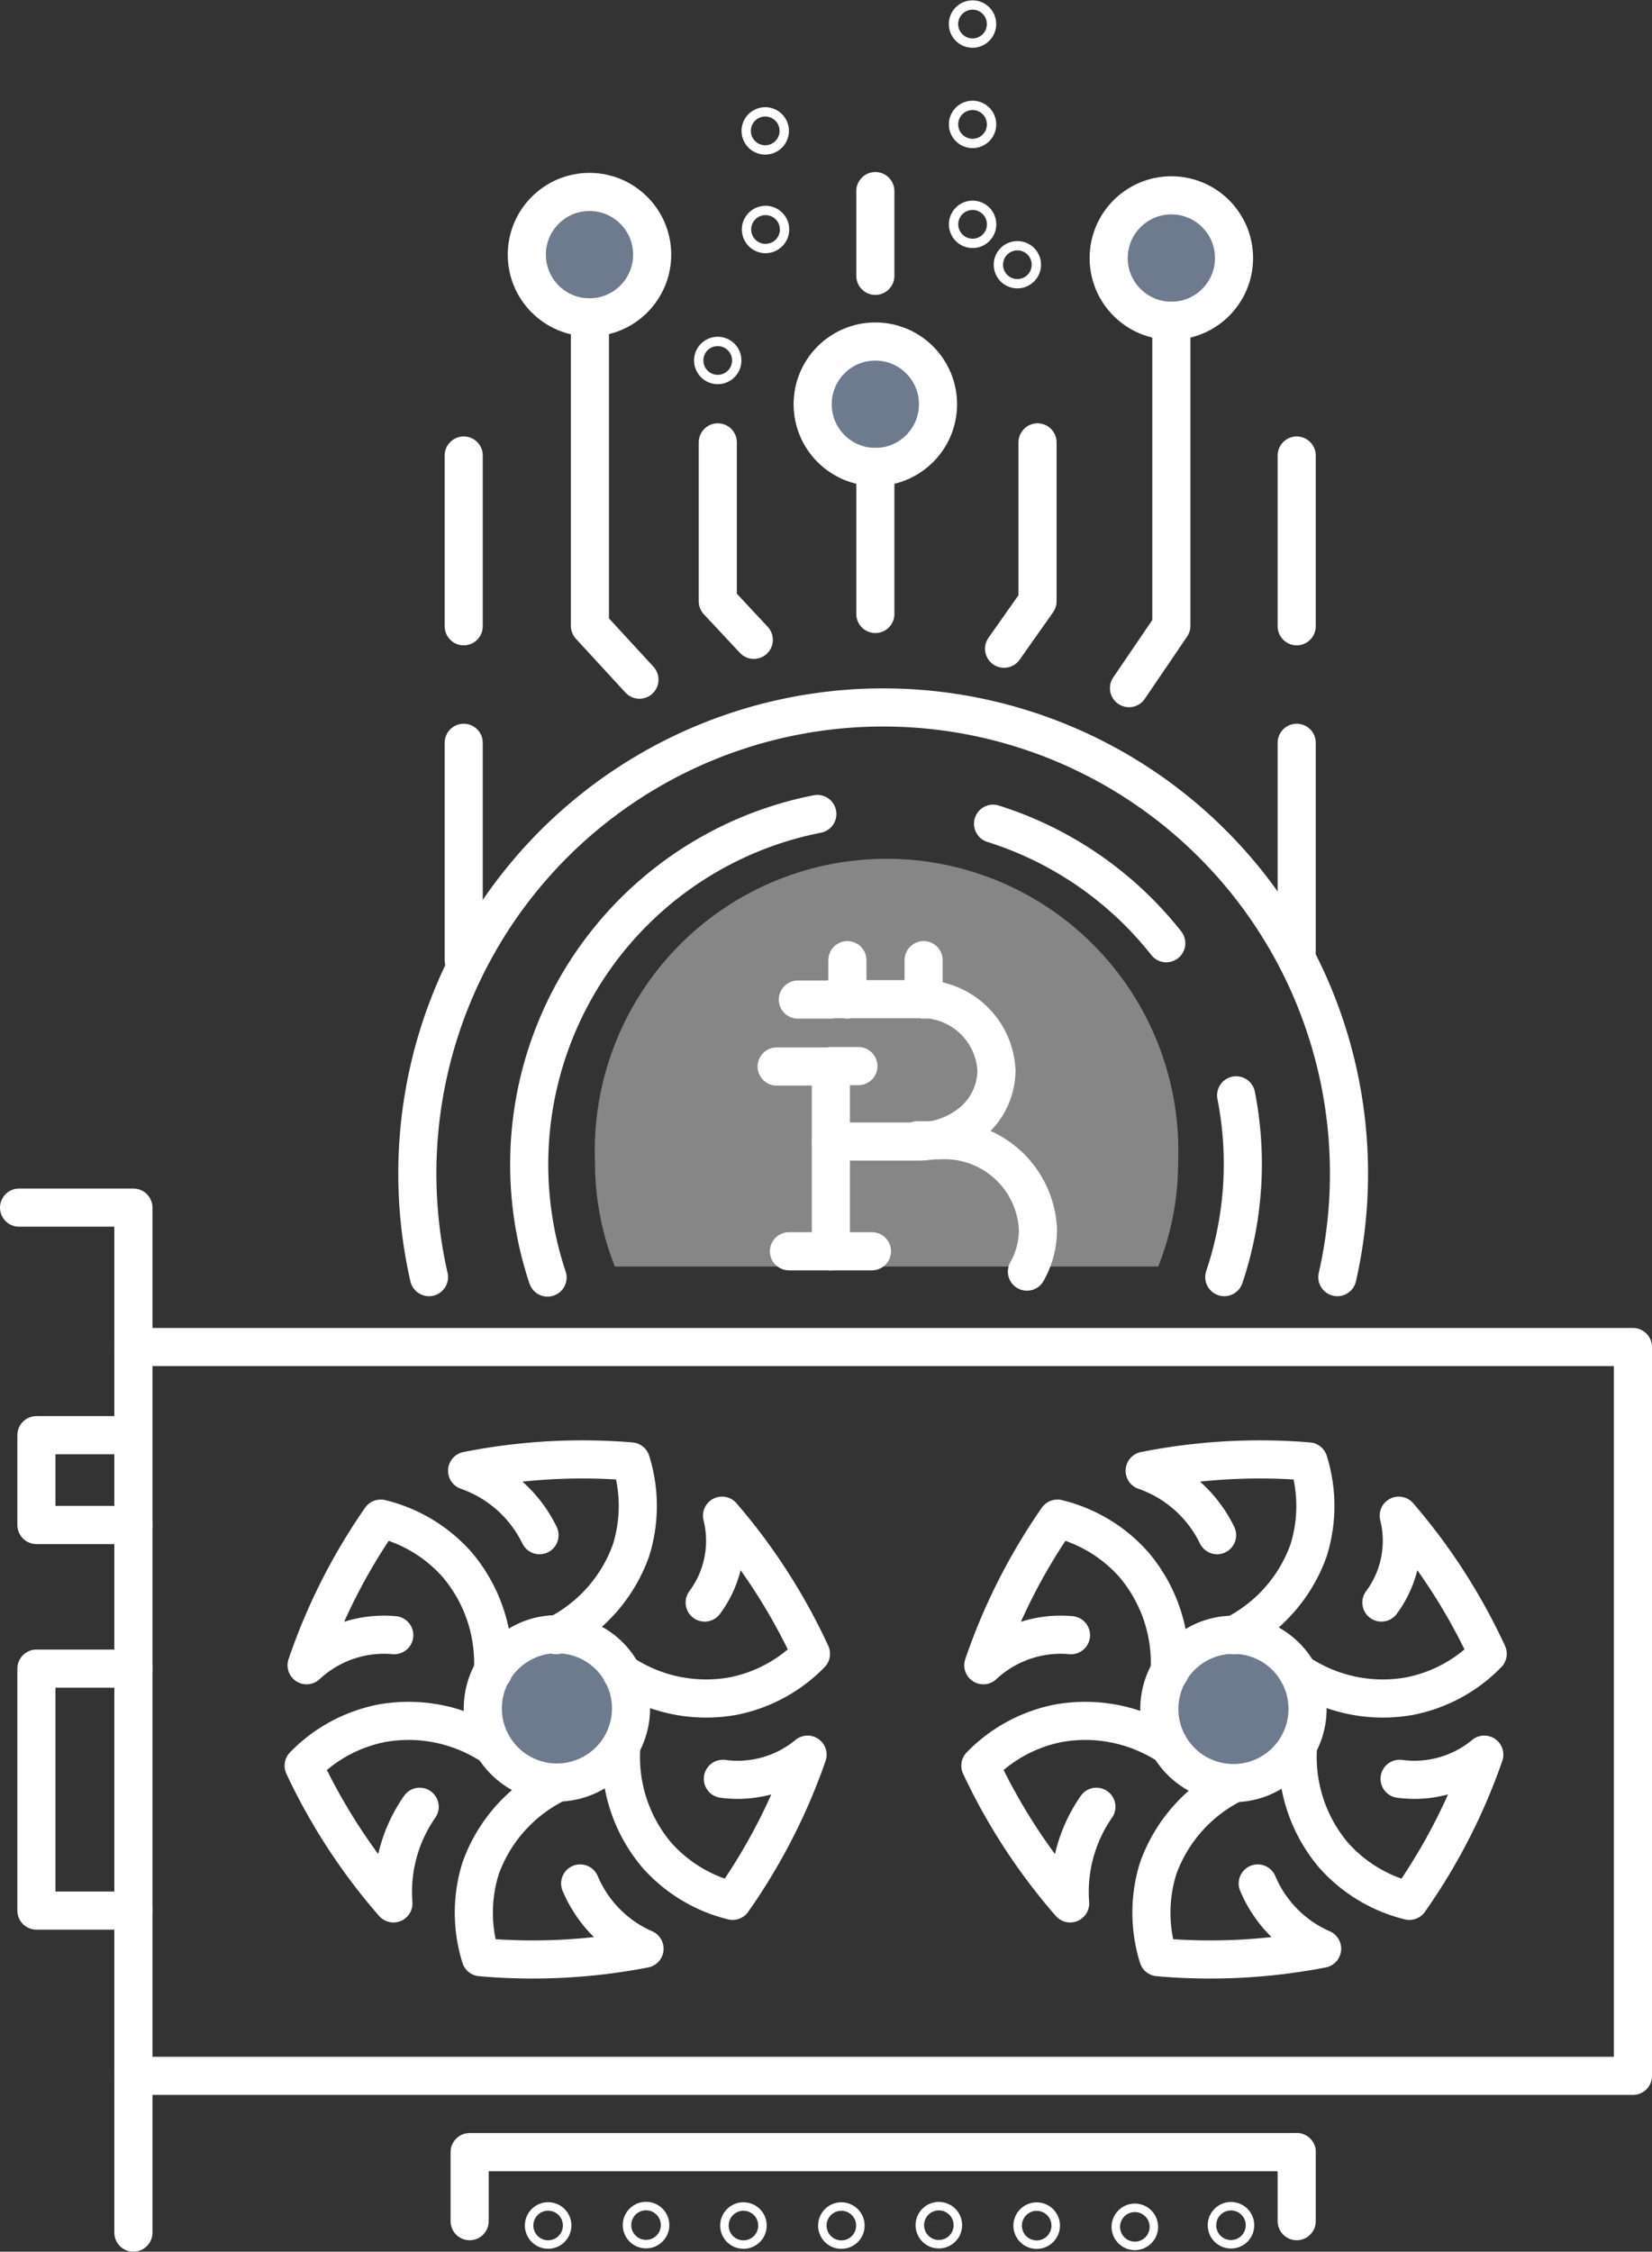 <svg id="Слой_1" data-name="Слой 1" xmlns="http://www.w3.org/2000/svg" viewBox="0 0 39.01 53.14"><rect x="0" y="0" width="39.01" height="53.14" fill="#333333" stroke="none"/><defs><style>.cls-1{fill:#aac2e8;}.cls-1,.cls-2{opacity:0.5;}.cls-2{fill:#dbdbdb;}.cls-3{fill:none;stroke:#fff;stroke-linecap:round;stroke-linejoin:round;stroke-width:0.9px;}</style></defs><title>4th</title><circle id="_Контур_" data-name="&lt;Контур&gt;" class="cls-1" cx="13.18" cy="40.39" r="1.8"/><circle id="_Контур_2" data-name="&lt;Контур&gt;" class="cls-1" cx="29.17" cy="40.39" r="1.8"/><path id="_Контур_3" data-name="&lt;Контур&gt;" class="cls-2" d="M589.69,263.33a6.64,6.64,0,0,1-.47,2.47H576.39a6.64,6.64,0,0,1-.47-2.47,6.89,6.89,0,1,1,13.77,0Z" transform="translate(-561.87 -235.91)"/><rect id="_Прямоугольник_" data-name="&lt;Прямоугольник&gt;" class="cls-3" x="3.15" y="31.79" width="35.41" height="17.2"/><polyline id="_Контур_4" data-name="&lt;Контур&gt;" class="cls-3" points="3.15 31.79 3.15 28.5 0.45 28.5"/><line id="_Контур_5" data-name="&lt;Контур&gt;" class="cls-3" x1="3.15" y1="48.99" x2="3.15" y2="52.69"/><polyline id="_Контур_6" data-name="&lt;Контур&gt;" class="cls-3" points="3.01 33.87 0.86 33.87 0.86 35.99 3.15 35.99"/><polyline id="_Контур_7" data-name="&lt;Контур&gt;" class="cls-3" points="3.15 39.38 0.86 39.38 0.86 45.09 3.15 45.09"/><g id="_Группа_" data-name="&lt;Группа&gt;"><path id="_Контур_8" data-name="&lt;Контур&gt;" class="cls-3" d="M575,274.5a3.59,3.59,0,0,0,1.77-2,3.51,3.51,0,0,0,0-2.1,13.93,13.93,0,0,0-3.87.22,3,3,0,0,1,1.71,1.52" transform="translate(-561.87 -235.91)"/><path id="_Контур_9" data-name="&lt;Контур&gt;" class="cls-3" d="M573.51,275.37a3.59,3.59,0,0,0-.85-2.54,3.51,3.51,0,0,0-1.8-1.08,13.93,13.93,0,0,0-1.75,3.46,2.68,2.68,0,0,1,2.07-.71" transform="translate(-561.87 -235.91)"/><path id="_Контур_10" data-name="&lt;Контур&gt;" class="cls-3" d="M573.5,277.12a3.59,3.59,0,0,0-2.62-.54,3.51,3.51,0,0,0-1.84,1,13.92,13.92,0,0,0,2.12,3.25,3.51,3.51,0,0,1,.62-2.28" transform="translate(-561.87 -235.91)"/><path id="_Контур_11" data-name="&lt;Контур&gt;" class="cls-3" d="M575,278a3.59,3.59,0,0,0-1.78,2,3.51,3.51,0,0,0,0,2.1,13.93,13.93,0,0,0,3.87-.2,2.92,2.92,0,0,1-1.52-1.54" transform="translate(-561.87 -235.91)"/><path id="_Контур_12" data-name="&lt;Контур&gt;" class="cls-3" d="M576.54,277.14a3.59,3.59,0,0,0,.83,2.54,3.51,3.51,0,0,0,1.8,1.09,13.93,13.93,0,0,0,1.77-3.45,2.59,2.59,0,0,1-2,.57" transform="translate(-561.87 -235.91)"/><path id="_Контур_13" data-name="&lt;Контур&gt;" class="cls-3" d="M576.55,275.39a3.59,3.59,0,0,0,2.62.55,3.51,3.51,0,0,0,1.85-1,13.92,13.92,0,0,0-2.1-3.26,2.44,2.44,0,0,1-.41,2.05" transform="translate(-561.87 -235.91)"/><circle id="_Контур_14" data-name="&lt;Контур&gt;" class="cls-3" cx="575.02" cy="276.25" r="1.75" transform="translate(-623.39 82.48) rotate(-29.45)"/></g><g id="_Группа_2" data-name="&lt;Группа&gt;"><path id="_Контур_15" data-name="&lt;Контур&gt;" class="cls-3" d="M591,274.5a3.59,3.59,0,0,0,1.77-2,3.51,3.51,0,0,0,0-2.1,13.93,13.93,0,0,0-3.87.22,3,3,0,0,1,1.71,1.52" transform="translate(-561.87 -235.91)"/><path id="_Контур_16" data-name="&lt;Контур&gt;" class="cls-3" d="M589.49,275.37a3.59,3.59,0,0,0-.85-2.54,3.51,3.51,0,0,0-1.8-1.08,13.92,13.92,0,0,0-1.75,3.46,2.68,2.68,0,0,1,2.07-.71" transform="translate(-561.87 -235.91)"/><path id="_Контур_17" data-name="&lt;Контур&gt;" class="cls-3" d="M589.48,277.12a3.59,3.59,0,0,0-2.62-.54,3.51,3.51,0,0,0-1.84,1,13.93,13.93,0,0,0,2.12,3.25,3.52,3.52,0,0,1,.62-2.28" transform="translate(-561.87 -235.91)"/><path id="_Контур_18" data-name="&lt;Контур&gt;" class="cls-3" d="M591,278a3.59,3.59,0,0,0-1.78,2,3.51,3.51,0,0,0,0,2.1,13.93,13.93,0,0,0,3.87-.2,2.92,2.92,0,0,1-1.52-1.54" transform="translate(-561.87 -235.91)"/><path id="_Контур_19" data-name="&lt;Контур&gt;" class="cls-3" d="M592.52,277.14a3.59,3.59,0,0,0,.83,2.54,3.51,3.51,0,0,0,1.8,1.09,13.93,13.93,0,0,0,1.77-3.45,2.59,2.59,0,0,1-2,.57" transform="translate(-561.87 -235.91)"/><path id="_Контур_20" data-name="&lt;Контур&gt;" class="cls-3" d="M592.53,275.39a3.59,3.59,0,0,0,2.62.55,3.51,3.51,0,0,0,1.85-1,13.92,13.92,0,0,0-2.1-3.26,2.44,2.44,0,0,1-.41,2.05" transform="translate(-561.87 -235.91)"/><circle id="_Контур_21" data-name="&lt;Контур&gt;" class="cls-3" cx="591" cy="276.25" r="1.75" transform="translate(-621.33 90.35) rotate(-29.45)"/></g><g id="_Группа_3" data-name="&lt;Группа&gt;"><g id="_Группа_4" data-name="&lt;Группа&gt;"><circle id="_Контур_22" data-name="&lt;Контур&gt;" class="cls-3" cx="574.82" cy="288.43" r="0.1" transform="translate(-377.91 563.25) rotate(-79.22)"/><circle id="_Контур_23" data-name="&lt;Контур&gt;" class="cls-3" cx="577.13" cy="288.43" r="0.1" transform="translate(-376.03 565.51) rotate(-79.22)"/><circle id="_Контур_24" data-name="&lt;Контур&gt;" class="cls-3" cx="579.43" cy="288.43" r="0.1" transform="translate(-374.16 567.78) rotate(-79.22)"/><circle id="_Контур_25" data-name="&lt;Контур&gt;" class="cls-3" cx="581.74" cy="288.43" r="0.1" transform="translate(-372.28 570.05) rotate(-79.22)"/><circle id="_Контур_26" data-name="&lt;Контур&gt;" class="cls-3" cx="584.05" cy="288.43" r="0.1" transform="translate(-370.41 572.31) rotate(-79.22)"/><circle id="_Контур_27" data-name="&lt;Контур&gt;" class="cls-3" cx="586.35" cy="288.43" r="0.1" transform="translate(-368.53 574.58) rotate(-79.22)"/><circle id="_Контур_28" data-name="&lt;Контур&gt;" class="cls-3" cx="588.63" cy="288.43" r="0.1" transform="translate(-366.73 576.78) rotate(-79.21)"/><circle id="_Контур_29" data-name="&lt;Контур&gt;" class="cls-3" cx="590.94" cy="288.43" r="0.1" transform="translate(-364.8 579.08) rotate(-79.22)"/></g><polyline id="_Контур_30" data-name="&lt;Контур&gt;" class="cls-3" points="30.62 50.79 11.09 50.79 11.09 52.42"/><line id="_Контур_31" data-name="&lt;Контур&gt;" class="cls-3" x1="30.62" y1="50.79" x2="30.62" y2="52.42"/></g><g id="_Группа_5" data-name="&lt;Группа&gt;"><circle id="_Контур_32" data-name="&lt;Контур&gt;" class="cls-3" cx="584.84" cy="236.46" r="0.11" transform="translate(-595.76 -122.44) rotate(-10.77)"/><circle id="_Контур_33" data-name="&lt;Контур&gt;" class="cls-3" cx="584.84" cy="238.82" r="0.11" transform="translate(-596.2 -122.39) rotate(-10.77)"/><circle id="_Контур_34" data-name="&lt;Контур&gt;" class="cls-3" cx="584.84" cy="241.18" r="0.11" transform="translate(-596.64 -122.35) rotate(-10.77)"/></g><g id="_Группа_6" data-name="&lt;Группа&gt;"><circle id="_Контур_35" data-name="&lt;Контур&gt;" class="cls-3" cx="578.82" cy="244.4" r="0.11" transform="translate(-597.3 -123.64) rotate(-10.75)"/></g><g id="_Группа_7" data-name="&lt;Группа&gt;"><circle id="_Контур_36" data-name="&lt;Контур&gt;" class="cls-3" cx="579.95" cy="238.95" r="0.11" transform="translate(-596.25 -123.6) rotate(-10.74)"/><circle id="_Контур_37" data-name="&lt;Контур&gt;" class="cls-3" cx="579.95" cy="241.31" r="0.11" transform="translate(-596.75 -123.27) rotate(-10.77)"/></g><g id="_Группа_8" data-name="&lt;Группа&gt;"><circle id="_Контур_38" data-name="&lt;Контур&gt;" class="cls-3" cx="586.54" cy="244.5" r="0.11" transform="matrix(0.98, -0.19, 0.19, 0.98, -597.24, -121.92)"/></g><circle id="_Контур_39" data-name="&lt;Контур&gt;" class="cls-1" cx="13.92" cy="6.01" r="1.48"/><circle id="_Контур_40" data-name="&lt;Контур&gt;" class="cls-1" cx="20.67" cy="9.54" r="1.48"/><circle id="_Контур_41" data-name="&lt;Контур&gt;" class="cls-1" cx="27.66" cy="6.09" r="1.48"/><circle id="_Контур_42" data-name="&lt;Контур&gt;" class="cls-3" cx="13.92" cy="6.01" r="1.48"/><line id="_Контур_43" data-name="&lt;Контур&gt;" class="cls-3" x1="20.67" y1="6.51" x2="20.67" y2="4.51"/><path id="_Контур_44" data-name="&lt;Контур&gt;" class="cls-3" d="M574.8,266.06a8.43,8.43,0,0,1,6.37-10.94" transform="translate(-561.87 -235.91)"/><path id="_Контур_45" data-name="&lt;Контур&gt;" class="cls-3" d="M591.06,261.76a8.37,8.37,0,0,1-.28,4.29" transform="translate(-561.87 -235.91)"/><path id="_Контур_46" data-name="&lt;Контур&gt;" class="cls-3" d="M585.32,255.35a8.43,8.43,0,0,1,4.09,2.82" transform="translate(-561.87 -235.91)"/><path id="_Контур_47" data-name="&lt;Контур&gt;" class="cls-3" d="M572,266.05a11,11,0,1,1,21.45,0" transform="translate(-561.87 -235.91)"/><g id="_Группа_9" data-name="&lt;Группа&gt;"><g id="_Группа_10" data-name="&lt;Группа&gt;"><polyline id="_Контур_48" data-name="&lt;Контур&gt;" class="cls-3" points="18.98 23.59 18.84 23.59 19.62 23.59"/><path id="_Контур_49" data-name="&lt;Контур&gt;" class="cls-3" d="M581.49,259.49h2.06a1.77,1.77,0,0,1,1.85,1.68,1.6,1.6,0,0,1-.54,1.19,2,2,0,0,1-1.31.49h-2.06v-1.77h-1.28" transform="translate(-561.87 -235.91)"/><path id="_Контур_50" data-name="&lt;Контур&gt;" class="cls-3" d="M586.12,265.92a2,2,0,0,0,.26-1,2.21,2.21,0,0,0-2.32-2.1h-.52" transform="translate(-561.87 -235.91)"/><line id="_Контур_51" data-name="&lt;Контур&gt;" class="cls-3" x1="19.62" y1="26.94" x2="19.62" y2="29.53"/><line id="_Контур_52" data-name="&lt;Контур&gt;" class="cls-3" x1="18.63" y1="29.53" x2="20.59" y2="29.53"/><line id="_Контур_53" data-name="&lt;Контур&gt;" class="cls-3" x1="20.01" y1="23.59" x2="20.01" y2="22.66"/><line id="_Контур_54" data-name="&lt;Контур&gt;" class="cls-3" x1="21.81" y1="23.59" x2="21.81" y2="22.66"/><path id="_Контур_55" data-name="&lt;Контур&gt;" class="cls-3" d="M581.88,268" transform="translate(-561.87 -235.91)"/></g><line id="_Контур_56" data-name="&lt;Контур&gt;" class="cls-3" x1="19.62" y1="25.16" x2="20.27" y2="25.16"/></g><polyline id="_Контур_57" data-name="&lt;Контур&gt;" class="cls-3" points="13.93 7.57 13.93 14.77 15.1 16.04"/><g id="_Группа_11" data-name="&lt;Группа&gt;"><circle id="_Контур_58" data-name="&lt;Контур&gt;" class="cls-3" cx="27.66" cy="6.09" r="1.48"/><polyline id="_Контур_59" data-name="&lt;Контур&gt;" class="cls-3" points="27.66 7.57 27.66 14.77 26.66 16.24"/></g><circle id="_Контур_60" data-name="&lt;Контур&gt;" class="cls-3" cx="20.67" cy="9.54" r="1.48"/><line id="_Контур_61" data-name="&lt;Контур&gt;" class="cls-3" x1="20.67" y1="11.02" x2="20.67" y2="14.49"/><polyline id="_Контур_62" data-name="&lt;Контур&gt;" class="cls-3" points="23.71 15.31 24.5 14.19 24.5 10.44"/><polyline id="_Контур_63" data-name="&lt;Контур&gt;" class="cls-3" points="17.8 15.1 16.95 14.19 16.95 10.44"/><line id="_Контур_64" data-name="&lt;Контур&gt;" class="cls-3" x1="10.95" y1="22.66" x2="10.95" y2="17.53"/><line id="_Контур_65" data-name="&lt;Контур&gt;" class="cls-3" x1="10.95" y1="14.78" x2="10.95" y2="10.75"/><line id="_Контур_66" data-name="&lt;Контур&gt;" class="cls-3" x1="30.62" y1="22.45" x2="30.62" y2="17.53"/><line id="_Контур_67" data-name="&lt;Контур&gt;" class="cls-3" x1="30.62" y1="14.78" x2="30.62" y2="10.75"/></svg>